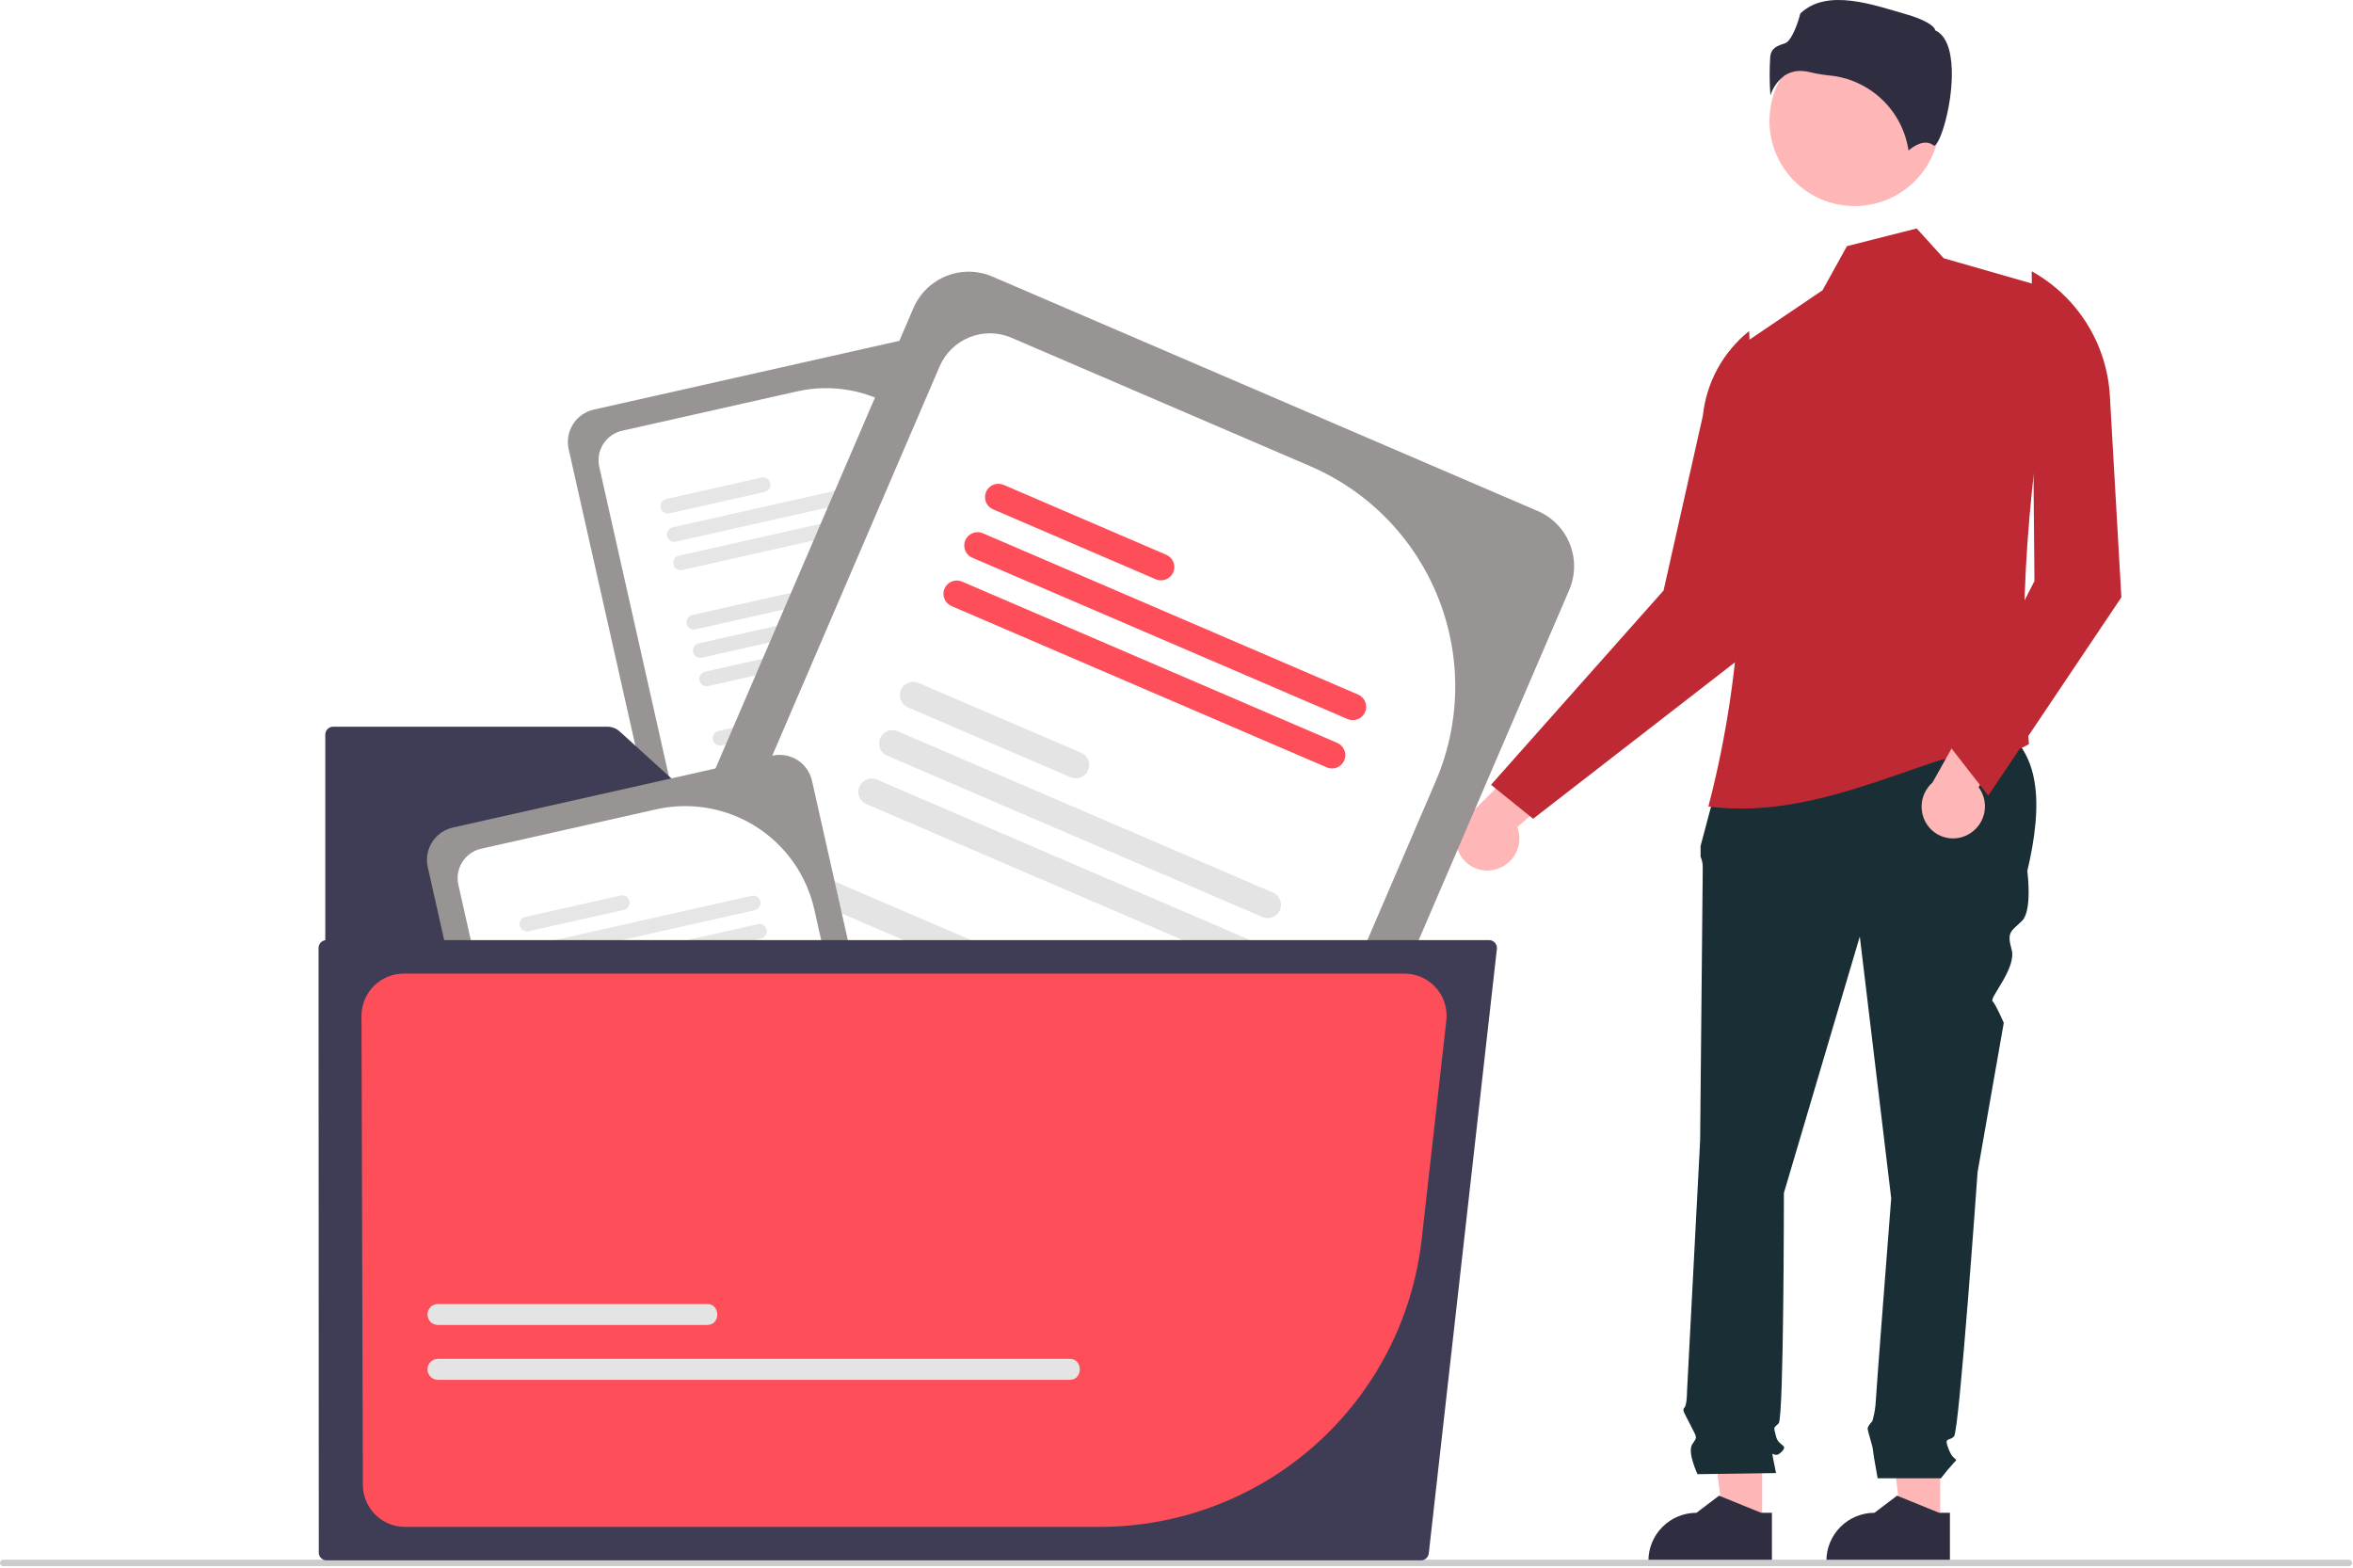 <svg width="866" height="577" viewBox="0 0 866 577" fill="none" xmlns="http://www.w3.org/2000/svg">
<g id="undraw_folder_files_re_2cbm 1" clip-path="url(#clip0_2_2)">
<g id="hand">
<path id="Vector" d="M549.817 320.137C552.847 319.504 555.506 317.705 557.222 315.129C558.938 312.552 559.573 309.405 558.99 306.365C558.859 305.693 558.669 305.034 558.422 304.396L589.893 277.267L569.318 271.446L542.587 298.101C539.779 299.44 537.611 301.831 536.552 304.756C535.492 307.681 535.626 310.905 536.925 313.732C538.029 316.104 539.906 318.03 542.248 319.194C544.591 320.358 547.26 320.69 549.817 320.137Z" fill="#FFB6B6"/>
<path id="Vector_2" d="M548.756 288.845L564.256 301.345L648.756 235.845L643.756 121.845C639.004 125.647 635.053 130.353 632.131 135.692C629.209 141.03 627.375 146.895 626.734 152.948L612.256 217.345L548.756 288.845Z" fill="#BF2934"/>
</g>
<g id="man">
<path id="Vector_3" d="M714.057 561.388L699.956 561.387L693.248 507L714.059 507.001L714.057 561.388Z" fill="#FFB6B6"/>
<path id="Vector_4" d="M717.652 575.056L672.187 575.054V574.479C672.187 569.786 674.052 565.285 677.37 561.966C680.689 558.648 685.19 556.783 689.883 556.783H689.884L698.189 550.482L713.684 556.784L717.653 556.784L717.652 575.056Z" fill="#2F2E41"/>
<path id="Vector_5" d="M648.548 561.388L634.448 561.387L627.74 507L648.551 507.001L648.548 561.388Z" fill="#FFB6B6"/>
<path id="Vector_6" d="M652.144 575.056L606.679 575.054V574.479C606.679 569.786 608.544 565.285 611.862 561.966C615.181 558.648 619.682 556.783 624.375 556.783H624.376L632.681 550.482L648.176 556.784L652.145 556.784L652.144 575.056Z" fill="#2F2E41"/>
<path id="Vector_7" d="M642.445 264.048L734.16 266.341C751.579 275.802 751.844 296.279 746.136 320.591C746.136 320.591 748.063 335.041 744.21 338.894C740.356 342.748 738.43 342.748 740.356 349.491C742.283 356.235 732.103 367.249 733.34 368.485C734.576 369.722 737.466 376.465 737.466 376.465L727.833 431.376C727.833 431.376 721.089 526.748 719.162 528.675C717.236 530.602 715.309 528.675 717.236 533.492C719.162 538.309 721.089 536.382 719.162 538.309C717.456 540.149 715.848 542.078 714.346 544.089H691.055C691.055 544.089 689.299 534.455 689.299 533.492C689.299 532.529 687.372 526.748 687.372 525.785C687.372 524.822 689.075 523.119 689.075 523.119C689.663 521.16 690.061 519.15 690.262 517.115C690.262 515.188 696.042 441.01 696.042 441.01L684.482 344.675L656.544 439.083C656.544 439.083 656.544 521.932 654.618 523.858C652.691 525.785 652.691 524.822 653.654 528.675C654.618 532.528 658.471 531.565 655.581 534.455C652.691 537.345 651.728 532.528 652.691 537.345L653.654 542.162L624.754 542.575C624.754 542.575 620.9 534.455 622.827 531.565C624.754 528.675 624.638 529.464 622.288 524.734C619.937 520.005 618.974 519.042 619.937 518.078C620.9 517.115 620.9 511.991 620.9 511.991L625.717 419.816C625.717 419.816 626.681 322.517 626.681 319.627C626.753 318.14 626.479 316.657 625.88 315.293V311.371L629.571 297.47L642.445 264.048Z" fill="#1A2E35"/>
<g id="Vector_8" filter="url(#filter0_d_2_2)">
<path d="M628.756 292.845C658.667 296.668 686.225 285.086 712.257 276.345C724.008 272.399 735.847 276.518 746.756 269.845C742.039 223.378 746.619 171.037 756.64 115.259C757.212 112.101 756.615 108.843 754.962 106.093C753.308 103.343 750.711 101.288 747.654 100.312L715.363 91.048L705.421 80.08L679.744 86.599L670.756 102.845L639.869 123.715C638.066 124.932 636.653 126.645 635.8 128.646C634.947 130.647 634.691 132.852 635.061 134.996C644.341 187.453 642.19 241.295 628.756 292.845Z" fill="#BF2934"/>
</g>
<path id="Vector_9" d="M724.217 307.227C726.959 305.791 729.027 303.334 729.975 300.387C730.923 297.441 730.675 294.239 729.284 291.474C728.975 290.863 728.612 290.281 728.201 289.735L751.075 255.048L729.693 255.062L711.249 287.999C708.913 290.054 707.479 292.945 707.258 296.048C707.037 299.151 708.046 302.217 710.067 304.582C711.776 306.563 714.107 307.904 716.678 308.384C719.25 308.865 721.908 308.457 724.217 307.227L724.217 307.227Z" fill="#FFB6B6"/>
<path id="Vector_10" d="M717.756 274.845L731.756 292.845L780.756 219.845L776.518 145.682C775.979 136.236 773.059 127.08 768.03 119.066C763.001 111.052 756.027 104.44 747.756 99.845V99.845L748.756 213.845L717.756 274.845Z" fill="#BF2934"/>
<path id="Vector_11" d="M682.576 75.837C699.882 75.837 713.911 61.808 713.911 44.502C713.911 27.196 699.882 13.166 682.576 13.166C665.27 13.166 651.24 27.196 651.24 44.502C651.24 61.808 665.27 75.837 682.576 75.837Z" fill="#FFB6B6"/>
<path id="Vector_12" d="M662.61 26.112C663.823 26.121 665.029 26.28 666.203 26.583C668.517 27.14 670.867 27.534 673.236 27.763C680.491 28.445 687.307 31.539 692.597 36.55C697.886 41.56 701.344 48.199 702.418 55.406C704.239 53.819 708.382 50.898 711.778 53.612C711.83 53.655 711.86 53.678 711.979 53.621C714.235 52.551 718.238 39.382 718.36 27.787C718.424 21.632 717.455 13.774 712.477 11.285L712.215 11.154L712.146 10.869C711.814 9.484 708.098 7.121 701.641 5.282C689.906 1.939 672.414 -4.572 662.564 5.011C661.818 8.241 659.393 15.154 656.943 15.938C654.231 16.805 651.888 17.554 651.518 20.881C651.21 25.617 651.232 30.368 651.585 35.101C652.505 32.205 654.309 29.67 656.744 27.854C658.476 26.688 660.523 26.08 662.61 26.112V26.112Z" fill="#2F2E41"/>
</g>
<path id="Vector_13" d="M865.67 575.253C865.67 575.41 865.64 575.565 865.58 575.709C865.521 575.854 865.433 575.985 865.322 576.096C865.212 576.207 865.081 576.294 864.936 576.354C864.791 576.413 864.636 576.444 864.48 576.443H1.19C0.874 576.443 0.572 576.318 0.349 576.095C0.125 575.872 0 575.569 0 575.253C0 574.938 0.125 574.635 0.349 574.412C0.572 574.189 0.874 574.063 1.19 574.063H864.48C864.636 574.063 864.791 574.093 864.936 574.153C865.081 574.213 865.212 574.3 865.322 574.411C865.433 574.522 865.521 574.653 865.58 574.798C865.64 574.942 865.67 575.097 865.67 575.253Z" fill="#CCCCCC"/>
<g id="doc3">
<path id="Vector_14" d="M336.135 124.294L218.509 150.758C215.358 151.471 212.618 153.404 210.89 156.135C209.163 158.865 208.589 162.17 209.294 165.323L241.549 308.687L379.751 277.595C380.887 277.343 381.926 276.769 382.744 275.943L350.7 133.51C349.987 130.358 348.053 127.618 345.323 125.89C342.592 124.163 339.288 123.589 336.135 124.294V124.294Z" fill="#989494"/>
<path id="Vector_15" d="M293.408 144.035L228.946 158.538C226.076 159.186 223.581 160.947 222.007 163.433C220.433 165.919 219.91 168.927 220.552 171.799L250.876 306.589L373.62 278.974L351.536 180.812C348.691 168.235 340.974 157.299 330.076 150.405C319.179 143.51 305.992 141.219 293.408 144.035V144.035Z" fill="white"/>
<path id="Vector_16" d="M350.016 271.708L269.095 289.913C268.748 289.991 268.419 290.136 268.129 290.34C267.838 290.544 267.59 290.804 267.4 291.104C267.209 291.405 267.08 291.739 267.019 292.09C266.959 292.44 266.967 292.799 267.045 293.145C267.123 293.492 267.269 293.82 267.474 294.111C267.679 294.401 267.939 294.648 268.24 294.838C268.54 295.028 268.875 295.156 269.226 295.216C269.576 295.277 269.935 295.267 270.281 295.188L351.203 276.983C351.55 276.906 351.879 276.761 352.17 276.556C352.461 276.352 352.709 276.092 352.899 275.792C353.09 275.492 353.219 275.157 353.28 274.806C353.341 274.456 353.332 274.097 353.254 273.75C353.176 273.403 353.03 273.075 352.825 272.785C352.62 272.494 352.36 272.247 352.059 272.057C351.758 271.867 351.423 271.739 351.072 271.679C350.722 271.619 350.363 271.629 350.016 271.708Z" fill="#E4E4E4"/>
<path id="Vector_17" d="M347.669 261.276L266.748 279.482C266.047 279.639 265.439 280.069 265.055 280.675C264.671 281.282 264.544 282.016 264.702 282.716C264.859 283.416 265.288 284.025 265.895 284.409C266.501 284.793 267.235 284.92 267.936 284.762L348.857 266.557C349.204 266.479 349.532 266.333 349.822 266.128C350.113 265.924 350.36 265.664 350.55 265.363C350.74 265.063 350.869 264.728 350.93 264.378C350.99 264.028 350.981 263.669 350.903 263.322C350.825 262.976 350.68 262.648 350.475 262.357C350.27 262.067 350.01 261.82 349.71 261.63C349.41 261.44 349.075 261.311 348.725 261.25C348.375 261.189 348.016 261.198 347.669 261.276H347.669Z" fill="#E4E4E4"/>
<path id="Vector_18" d="M299.48 261.164L264.402 269.056C263.703 269.213 263.094 269.642 262.711 270.248C262.328 270.854 262.201 271.587 262.358 272.287C262.515 272.986 262.944 273.595 263.55 273.978C264.156 274.361 264.889 274.488 265.589 274.331L300.667 266.439C301.014 266.362 301.343 266.217 301.634 266.013C301.925 265.808 302.173 265.549 302.363 265.248C302.554 264.948 302.683 264.613 302.744 264.263C302.805 263.912 302.796 263.554 302.718 263.207C302.64 262.86 302.494 262.531 302.289 262.241C302.084 261.95 301.824 261.703 301.523 261.513C301.222 261.324 300.887 261.195 300.536 261.135C300.186 261.075 299.827 261.085 299.48 261.164V261.164Z" fill="#E4E4E4"/>
<path id="Vector_19" d="M340.409 229.008L259.488 247.213C259.141 247.292 258.813 247.437 258.523 247.642C258.232 247.847 257.985 248.106 257.795 248.407C257.411 249.013 257.284 249.747 257.442 250.448C257.599 251.148 258.029 251.757 258.635 252.141C259.242 252.524 259.976 252.651 260.676 252.494L341.597 234.288C341.944 234.21 342.272 234.065 342.563 233.86C342.853 233.655 343.1 233.395 343.29 233.095C343.48 232.795 343.609 232.46 343.67 232.11C343.731 231.759 343.722 231.401 343.644 231.054C343.566 230.707 343.42 230.379 343.215 230.089C343.011 229.798 342.751 229.551 342.45 229.361C342.15 229.171 341.815 229.042 341.465 228.982C341.115 228.921 340.756 228.93 340.409 229.008V229.008Z" fill="#E4E4E4"/>
<path id="Vector_20" d="M338.064 218.582L257.142 236.787C256.795 236.865 256.467 237.01 256.176 237.214C255.885 237.419 255.638 237.678 255.447 237.978C255.257 238.279 255.128 238.613 255.067 238.964C255.006 239.314 255.015 239.673 255.093 240.019C255.171 240.366 255.317 240.694 255.522 240.985C255.727 241.275 255.987 241.522 256.287 241.712C256.588 241.902 256.923 242.03 257.273 242.09C257.624 242.151 257.982 242.141 258.329 242.062L339.251 223.857C339.597 223.779 339.925 223.634 340.216 223.429C340.506 223.225 340.753 222.965 340.944 222.665C341.134 222.365 341.263 222.03 341.323 221.68C341.384 221.33 341.375 220.972 341.297 220.625C341.219 220.279 341.074 219.951 340.869 219.661C340.664 219.37 340.404 219.123 340.104 218.933C339.804 218.744 339.469 218.615 339.119 218.555C338.769 218.494 338.41 218.503 338.064 218.582V218.582Z" fill="#E4E4E4"/>
<path id="Vector_21" d="M289.874 218.464L254.795 226.356C254.449 226.434 254.121 226.58 253.83 226.784C253.54 226.989 253.293 227.249 253.103 227.549C252.913 227.85 252.784 228.184 252.723 228.535C252.662 228.885 252.671 229.243 252.749 229.59C252.827 229.937 252.973 230.265 253.178 230.555C253.382 230.846 253.642 231.093 253.943 231.283C254.243 231.473 254.578 231.602 254.928 231.663C255.278 231.723 255.637 231.714 255.984 231.636L291.062 223.744C291.408 223.666 291.736 223.521 292.027 223.316C292.317 223.111 292.565 222.852 292.755 222.551C292.945 222.251 293.074 221.916 293.134 221.566C293.195 221.216 293.186 220.857 293.108 220.51C293.03 220.164 292.884 219.836 292.68 219.545C292.475 219.255 292.215 219.007 291.914 218.817C291.614 218.627 291.279 218.498 290.929 218.438C290.579 218.377 290.22 218.386 289.874 218.464V218.464Z" fill="#E4E4E4"/>
<path id="Vector_22" d="M330.803 186.308L249.881 204.514C249.181 204.671 248.572 205.1 248.189 205.707C247.805 206.313 247.678 207.048 247.835 207.748C247.993 208.448 248.422 209.057 249.029 209.441C249.635 209.824 250.369 209.951 251.069 209.794L331.991 191.588C332.338 191.51 332.666 191.365 332.956 191.16C333.246 190.955 333.494 190.695 333.684 190.395C333.874 190.095 334.003 189.76 334.063 189.41C334.124 189.059 334.115 188.701 334.037 188.354C333.959 188.007 333.813 187.679 333.609 187.389C333.404 187.099 333.144 186.851 332.844 186.661C332.543 186.471 332.209 186.342 331.858 186.282C331.508 186.221 331.15 186.23 330.803 186.308V186.308Z" fill="#E6E6E6"/>
<path id="Vector_23" d="M328.457 175.882L247.536 194.088C247.189 194.166 246.861 194.311 246.571 194.516C246.28 194.721 246.033 194.981 245.843 195.281C245.459 195.887 245.332 196.622 245.49 197.322C245.647 198.022 246.076 198.631 246.683 199.015C247.289 199.398 248.024 199.525 248.724 199.368L329.645 181.162C329.992 181.084 330.32 180.939 330.61 180.734C330.901 180.529 331.148 180.269 331.338 179.969C331.528 179.669 331.657 179.334 331.718 178.984C331.778 178.633 331.769 178.275 331.691 177.928C331.613 177.581 331.468 177.253 331.263 176.963C331.058 176.672 330.798 176.425 330.498 176.235C330.198 176.045 329.863 175.916 329.513 175.856C329.163 175.795 328.804 175.804 328.457 175.882V175.882Z" fill="#E6E6E6"/>
<path id="Vector_24" d="M280.267 175.764L245.189 183.656C244.489 183.814 243.88 184.243 243.496 184.849C243.112 185.456 242.985 186.19 243.143 186.89C243.3 187.591 243.73 188.2 244.336 188.583C244.943 188.967 245.677 189.094 246.377 188.937L281.455 181.045C281.802 180.967 282.13 180.821 282.42 180.616C282.711 180.412 282.958 180.152 283.148 179.851C283.338 179.551 283.467 179.216 283.528 178.866C283.588 178.516 283.579 178.157 283.501 177.81C283.423 177.464 283.278 177.136 283.073 176.845C282.868 176.555 282.608 176.308 282.308 176.118C282.008 175.928 281.673 175.799 281.323 175.738C280.972 175.677 280.614 175.686 280.267 175.764Z" fill="#E6E6E6"/>
</g>
<path id="Vector_25" d="M122.614 267.463C121.847 267.464 121.112 267.769 120.57 268.311C120.027 268.853 119.723 269.588 119.722 270.355V569.402C119.722 570.169 120.027 570.904 120.57 571.447C121.112 571.989 121.847 572.294 122.614 572.295H497.56C498.326 572.294 499.061 571.989 499.603 571.447C500.146 570.904 500.45 570.169 500.451 569.402V318.358C500.45 317.592 500.146 316.857 499.603 316.314C499.061 315.772 498.326 315.467 497.56 315.466H282.365C280.181 315.468 278.074 314.654 276.458 313.184L228.08 269.226C226.832 268.09 225.204 267.462 223.517 267.463H122.614Z" fill="#3F3D56"/>
<g id="doc1">
<path id="Vector_26" d="M565.98 188.099L365.217 101.788C359.834 99.481 353.756 99.404 348.316 101.572C342.875 103.741 338.518 107.98 336.198 113.357L231 358.052L466.885 459.463C468.819 460.302 470.954 460.566 473.034 460.224L577.549 217.118C579.856 211.735 579.934 205.656 577.765 200.216C575.596 194.776 571.358 190.419 565.98 188.099Z" fill="#989494"/>
<path id="Vector_27" d="M482.278 171.609L372.254 124.308C367.353 122.207 361.818 122.135 356.864 124.109C351.91 126.083 347.941 129.941 345.828 134.837L246.921 364.897L456.421 454.964L528.45 287.422C537.657 265.938 537.966 241.68 529.31 219.968C520.654 198.257 503.74 180.866 482.278 171.609Z" fill="white"/>
<path id="Vector_28" d="M429.513 419.188L291.396 359.809C290.805 359.554 290.169 359.418 289.525 359.408C288.881 359.399 288.241 359.517 287.643 359.755C287.044 359.993 286.499 360.347 286.037 360.796C285.575 361.245 285.207 361.781 284.952 362.373C284.698 362.964 284.562 363.601 284.554 364.245C284.546 364.889 284.665 365.528 284.904 366.126C285.143 366.724 285.497 367.27 285.947 367.731C286.397 368.192 286.934 368.559 287.526 368.813L425.643 428.191C426.234 428.447 426.87 428.583 427.514 428.592C428.158 428.602 428.798 428.484 429.396 428.246C429.995 428.008 430.541 427.654 431.002 427.205C431.464 426.756 431.833 426.22 432.087 425.628C432.341 425.036 432.477 424.4 432.485 423.756C432.493 423.112 432.375 422.473 432.135 421.875C431.896 421.276 431.542 420.731 431.092 420.27C430.642 419.809 430.106 419.442 429.513 419.188V419.188Z" fill="#E4E4E4"/>
<path id="Vector_29" d="M437.168 401.384L299.051 342.005C297.856 341.492 296.506 341.474 295.298 341.956C294.09 342.438 293.123 343.38 292.609 344.575C292.095 345.77 292.077 347.119 292.559 348.328C293.04 349.536 293.982 350.503 295.176 351.018L433.293 410.396C433.885 410.651 434.521 410.786 435.165 410.795C435.809 410.803 436.449 410.685 437.047 410.446C437.645 410.208 438.191 409.854 438.652 409.404C439.114 408.955 439.482 408.419 439.737 407.827C439.991 407.236 440.126 406.599 440.135 405.955C440.144 405.311 440.025 404.672 439.787 404.073C439.548 403.475 439.194 402.93 438.745 402.468C438.295 402.007 437.76 401.638 437.168 401.384H437.168Z" fill="#E4E4E4"/>
<path id="Vector_30" d="M366.573 349.95L306.701 324.21C306.11 323.955 305.474 323.819 304.83 323.81C304.187 323.801 303.547 323.919 302.949 324.157C302.351 324.396 301.806 324.749 301.344 325.198C300.883 325.647 300.515 326.183 300.26 326.775C300.006 327.366 299.871 328.002 299.862 328.646C299.854 329.289 299.972 329.929 300.211 330.526C300.45 331.124 300.804 331.669 301.253 332.13C301.703 332.591 302.239 332.959 302.831 333.213L362.702 358.953C363.293 359.208 363.929 359.343 364.573 359.352C365.217 359.361 365.856 359.244 366.454 359.005C367.052 358.767 367.597 358.413 368.059 357.964C368.52 357.515 368.889 356.98 369.143 356.388C369.397 355.797 369.532 355.161 369.541 354.517C369.549 353.873 369.431 353.234 369.192 352.636C368.953 352.038 368.599 351.493 368.15 351.032C367.7 350.571 367.164 350.203 366.573 349.95V349.95Z" fill="#E4E4E4"/>
<path id="Vector_31" d="M460.846 346.308L322.729 286.929C321.534 286.417 320.185 286.4 318.977 286.882C317.77 287.364 316.804 288.306 316.29 289.5C315.777 290.695 315.758 292.044 316.239 293.252C316.72 294.459 317.66 295.427 318.854 295.942L456.971 355.32C457.563 355.576 458.2 355.712 458.844 355.721C459.489 355.731 460.129 355.613 460.728 355.374C461.327 355.136 461.873 354.782 462.335 354.332C462.798 353.883 463.166 353.346 463.421 352.754C463.676 352.162 463.811 351.525 463.819 350.881C463.828 350.236 463.709 349.596 463.47 348.997C463.231 348.398 462.876 347.853 462.425 347.391C461.975 346.93 461.438 346.562 460.846 346.308V346.308Z" fill="#E4E4E4"/>
<path id="Vector_32" d="M468.496 328.513L330.379 269.134C329.788 268.879 329.152 268.742 328.508 268.733C327.864 268.724 327.224 268.841 326.626 269.079C326.027 269.318 325.481 269.671 325.02 270.12C324.558 270.57 324.189 271.105 323.935 271.697C323.681 272.289 323.545 272.925 323.537 273.569C323.529 274.213 323.647 274.853 323.886 275.451C324.125 276.049 324.48 276.594 324.93 277.055C325.38 277.516 325.916 277.884 326.509 278.137L464.626 337.516C465.217 337.771 465.853 337.908 466.497 337.917C467.141 337.926 467.781 337.809 468.379 337.571C468.978 337.332 469.523 336.979 469.985 336.53C470.447 336.08 470.815 335.545 471.07 334.953C471.324 334.361 471.459 333.725 471.468 333.081C471.476 332.437 471.357 331.797 471.118 331.199C470.879 330.601 470.525 330.056 470.075 329.595C469.625 329.134 469.088 328.766 468.496 328.513V328.513Z" fill="#E4E4E4"/>
<path id="Vector_33" d="M397.905 277.069L338.034 251.33C336.839 250.817 335.489 250.799 334.281 251.281C333.073 251.763 332.106 252.705 331.592 253.899C331.078 255.094 331.06 256.444 331.542 257.652C332.023 258.86 332.964 259.828 334.159 260.342L394.03 286.082C394.622 286.337 395.259 286.472 395.903 286.481C396.547 286.49 397.187 286.371 397.785 286.133C398.384 285.895 398.929 285.54 399.391 285.091C399.853 284.642 400.221 284.106 400.476 283.514C400.73 282.922 400.866 282.286 400.874 281.641C400.883 280.997 400.764 280.357 400.525 279.759C400.287 279.161 399.932 278.615 399.483 278.154C399.033 277.692 398.497 277.324 397.905 277.069V277.069Z" fill="#E4E4E4"/>
<path id="Vector_34" d="M492.178 273.428L354.061 214.049C352.866 213.537 351.517 213.521 350.311 214.003C349.104 214.485 348.137 215.427 347.624 216.621C347.111 217.815 347.092 219.164 347.573 220.371C348.053 221.579 348.993 222.546 350.187 223.061L488.304 282.44C488.895 282.695 489.532 282.83 490.176 282.839C490.82 282.848 491.46 282.73 492.058 282.491C492.657 282.253 493.202 281.899 493.664 281.449C494.126 281 494.494 280.464 494.749 279.872C495.003 279.28 495.139 278.644 495.147 278C495.156 277.355 495.037 276.716 494.799 276.117C494.56 275.519 494.205 274.973 493.756 274.512C493.306 274.05 492.77 273.682 492.178 273.428V273.428Z" fill="#FE4E59"/>
<path id="Vector_35" d="M499.829 255.633L361.712 196.254C360.517 195.742 359.167 195.725 357.96 196.207C356.753 196.689 355.787 197.631 355.273 198.825C354.76 200.019 354.741 201.368 355.222 202.576C355.703 203.784 356.643 204.751 357.837 205.266L495.954 264.645C496.546 264.902 497.183 265.039 497.828 265.049C498.474 265.059 499.115 264.942 499.714 264.703C500.314 264.465 500.861 264.111 501.324 263.661C501.787 263.211 502.156 262.675 502.411 262.082C502.666 261.489 502.801 260.852 502.809 260.206C502.817 259.561 502.698 258.92 502.458 258.321C502.218 257.722 501.863 257.176 501.411 256.715C500.96 256.253 500.422 255.886 499.829 255.633V255.633Z" fill="#FE4E59"/>
<path id="Vector_36" d="M429.237 204.189L369.366 178.449C368.171 177.936 366.821 177.919 365.613 178.401C364.405 178.882 363.438 179.824 362.924 181.019C362.411 182.214 362.392 183.564 362.874 184.772C363.355 185.98 364.297 186.948 365.491 187.462L425.363 213.202C425.955 213.456 426.591 213.592 427.235 213.601C427.879 213.609 428.519 213.491 429.118 213.253C429.716 213.014 430.262 212.66 430.723 212.211C431.185 211.761 431.554 211.225 431.808 210.633C432.063 210.041 432.198 209.405 432.207 208.761C432.215 208.117 432.097 207.477 431.858 206.879C431.619 206.28 431.265 205.735 430.815 205.273C430.366 204.812 429.829 204.443 429.237 204.189V204.189Z" fill="#FE4E59"/>
</g>
<g id="doc2">
<path id="Vector_37" d="M284.277 278.122L166.652 304.586C163.5 305.299 160.76 307.232 159.033 309.963C157.305 312.693 156.731 315.998 157.437 319.151L189.691 462.515L327.894 431.423C329.029 431.171 330.068 430.597 330.887 429.771L298.842 287.337C298.129 284.186 296.195 281.446 293.465 279.718C290.734 277.991 287.43 277.417 284.277 278.122Z" fill="#989494"/>
<path id="Vector_38" d="M241.55 297.863L177.088 312.366C174.218 313.014 171.723 314.775 170.149 317.261C168.576 319.747 168.052 322.755 168.694 325.627L199.019 460.417L321.763 432.802L299.678 334.64C296.834 322.063 289.116 311.127 278.218 304.232C267.321 297.338 254.134 295.047 241.55 297.863V297.863Z" fill="white"/>
<path id="Vector_39" d="M298.158 425.536L217.237 443.741C216.89 443.819 216.562 443.964 216.271 444.168C215.98 444.372 215.732 444.632 215.542 444.932C215.352 445.233 215.222 445.567 215.162 445.917C215.101 446.268 215.11 446.626 215.188 446.973C215.266 447.32 215.411 447.648 215.616 447.938C215.821 448.229 216.081 448.476 216.382 448.666C216.683 448.856 217.018 448.984 217.368 449.044C217.718 449.104 218.077 449.095 218.424 449.016L299.345 430.811C299.692 430.733 300.021 430.589 300.312 430.384C300.603 430.18 300.851 429.92 301.042 429.62C301.232 429.32 301.362 428.985 301.422 428.634C301.483 428.284 301.474 427.925 301.396 427.578C301.318 427.231 301.173 426.903 300.968 426.612C300.762 426.322 300.502 426.075 300.201 425.885C299.9 425.695 299.565 425.567 299.215 425.507C298.864 425.447 298.505 425.457 298.158 425.536V425.536Z" fill="#E4E4E4"/>
<path id="Vector_40" d="M295.811 415.104L214.89 433.31C214.19 433.467 213.581 433.897 213.197 434.503C212.813 435.11 212.686 435.844 212.844 436.544C213.001 437.244 213.431 437.853 214.037 438.237C214.644 438.621 215.378 438.748 216.078 438.59L296.999 420.385C297.7 420.227 298.309 419.798 298.692 419.191C299.076 418.585 299.203 417.851 299.046 417.15C298.888 416.45 298.459 415.841 297.852 415.458C297.246 415.074 296.512 414.947 295.811 415.104V415.104Z" fill="#E4E4E4"/>
<path id="Vector_41" d="M247.623 414.992L212.544 422.884C212.198 422.962 211.87 423.107 211.58 423.312C211.29 423.516 211.043 423.776 210.853 424.076C210.663 424.376 210.535 424.71 210.474 425.06C210.413 425.41 210.422 425.768 210.5 426.115C210.578 426.461 210.724 426.789 210.928 427.079C211.133 427.369 211.392 427.616 211.692 427.806C211.992 427.996 212.327 428.125 212.677 428.185C213.026 428.246 213.385 428.237 213.731 428.159L248.809 420.267C249.156 420.19 249.485 420.045 249.776 419.841C250.067 419.636 250.315 419.377 250.506 419.076C250.696 418.776 250.826 418.441 250.887 418.091C250.947 417.74 250.939 417.381 250.861 417.034C250.783 416.688 250.637 416.359 250.432 416.069C250.227 415.778 249.966 415.531 249.665 415.341C249.365 415.152 249.029 415.023 248.679 414.963C248.328 414.903 247.969 414.913 247.623 414.992V414.992Z" fill="#E4E4E4"/>
<path id="Vector_42" d="M288.552 382.836L207.63 401.041C207.284 401.119 206.956 401.265 206.665 401.47C206.375 401.674 206.127 401.934 205.937 402.235C205.554 402.841 205.427 403.575 205.584 404.276C205.742 404.976 206.171 405.585 206.777 405.968C207.384 406.352 208.118 406.479 208.818 406.322L289.74 388.116C290.44 387.958 291.049 387.529 291.433 386.923C291.816 386.316 291.943 385.582 291.786 384.882C291.628 384.182 291.199 383.573 290.593 383.189C289.986 382.805 289.252 382.678 288.552 382.836V382.836Z" fill="#E4E4E4"/>
<path id="Vector_43" d="M286.206 372.41L205.285 390.615C204.938 390.693 204.609 390.838 204.319 391.042C204.028 391.246 203.78 391.506 203.59 391.806C203.399 392.107 203.27 392.441 203.209 392.792C203.149 393.142 203.157 393.501 203.236 393.847C203.314 394.194 203.459 394.522 203.664 394.813C203.869 395.103 204.129 395.35 204.43 395.54C204.73 395.73 205.065 395.858 205.416 395.918C205.766 395.978 206.125 395.969 206.471 395.89L287.393 377.685C287.74 377.607 288.067 377.462 288.358 377.257C288.648 377.053 288.896 376.793 289.086 376.493C289.276 376.193 289.405 375.858 289.466 375.508C289.526 375.158 289.517 374.8 289.439 374.453C289.361 374.107 289.216 373.779 289.011 373.489C288.807 373.198 288.547 372.951 288.246 372.761C287.946 372.572 287.611 372.443 287.261 372.383C286.911 372.322 286.553 372.331 286.206 372.41V372.41Z" fill="#E4E4E4"/>
<path id="Vector_44" d="M238.016 372.292L202.938 380.184C202.238 380.342 201.629 380.771 201.245 381.377C200.861 381.984 200.734 382.718 200.892 383.418C201.049 384.118 201.478 384.727 202.085 385.111C202.691 385.495 203.426 385.622 204.126 385.464L239.204 377.572C239.904 377.415 240.513 376.986 240.897 376.379C241.281 375.773 241.408 375.039 241.25 374.338C241.093 373.638 240.663 373.029 240.057 372.645C239.45 372.262 238.716 372.135 238.016 372.292Z" fill="#E4E4E4"/>
<path id="Vector_45" d="M278.945 340.136L198.024 358.342C197.677 358.42 197.349 358.565 197.059 358.77C196.768 358.975 196.521 359.235 196.331 359.535C195.947 360.141 195.82 360.876 195.978 361.576C196.135 362.276 196.564 362.885 197.171 363.269C197.777 363.652 198.511 363.779 199.212 363.622L280.133 345.416C280.48 345.338 280.808 345.193 281.098 344.988C281.389 344.783 281.636 344.523 281.826 344.223C282.016 343.923 282.145 343.588 282.206 343.238C282.266 342.887 282.257 342.529 282.179 342.182C282.101 341.835 281.956 341.507 281.751 341.217C281.546 340.926 281.286 340.679 280.986 340.489C280.686 340.299 280.351 340.17 280.001 340.11C279.651 340.049 279.292 340.058 278.945 340.136H278.945Z" fill="#E6E6E6"/>
<path id="Vector_46" d="M276.6 329.71L195.678 347.916C195.331 347.994 195.003 348.139 194.713 348.344C194.422 348.549 194.175 348.809 193.985 349.109C193.601 349.715 193.474 350.449 193.632 351.15C193.789 351.85 194.219 352.459 194.825 352.843C195.432 353.226 196.166 353.353 196.866 353.196L277.788 334.99C278.488 334.833 279.097 334.403 279.48 333.797C279.864 333.19 279.991 332.456 279.834 331.756C279.676 331.056 279.247 330.447 278.64 330.063C278.034 329.679 277.3 329.552 276.6 329.71H276.6Z" fill="#E6E6E6"/>
<path id="Vector_47" d="M228.409 329.592L193.331 337.484C192.631 337.642 192.022 338.071 191.638 338.677C191.255 339.284 191.128 340.018 191.285 340.718C191.443 341.418 191.872 342.027 192.478 342.411C193.085 342.795 193.819 342.922 194.519 342.764L229.597 334.873C229.944 334.795 230.272 334.649 230.562 334.444C230.853 334.24 231.1 333.98 231.29 333.679C231.48 333.379 231.609 333.044 231.67 332.694C231.73 332.344 231.722 331.985 231.644 331.638C231.566 331.292 231.42 330.964 231.215 330.673C231.01 330.383 230.751 330.136 230.45 329.946C230.15 329.756 229.815 329.627 229.465 329.566C229.115 329.505 228.756 329.514 228.409 329.592Z" fill="#E6E6E6"/>
</g>
<path id="Vector_48" d="M120.129 346.009C119.75 346.009 119.374 346.084 119.023 346.229C118.672 346.374 118.353 346.587 118.084 346.855C117.816 347.124 117.603 347.443 117.457 347.793C117.312 348.144 117.237 348.52 117.237 348.9C117.237 349.008 117.326 571.727 117.326 571.727C117.405 572.433 117.742 573.086 118.273 573.56C118.803 574.034 119.489 574.296 120.2 574.295H522.973C523.684 574.296 524.37 574.034 524.9 573.56C525.431 573.086 525.768 572.433 525.847 571.727L550.917 349.225C550.963 348.82 550.922 348.411 550.799 348.023C550.675 347.635 550.471 347.277 550.2 346.974C549.93 346.669 549.598 346.425 549.226 346.258C548.855 346.092 548.451 346.007 548.044 346.009L120.129 346.009Z" fill="#3F3D56"/>
<path id="Vector_49" d="M148.552 358.339C144.465 358.351 140.548 359.97 137.646 362.847C134.744 365.724 133.09 369.627 133.043 373.713L133.546 546.32C133.528 548.368 133.916 550.4 134.687 552.297C135.459 554.194 136.598 555.92 138.04 557.375C139.482 558.829 141.198 559.984 143.088 560.772C144.979 561.56 147.007 561.965 149.055 561.965H404.732C434.056 561.984 462.358 551.192 484.223 531.652C506.088 512.112 519.982 485.197 523.245 456.055L532.312 375.585C532.557 373.416 532.341 371.219 531.678 369.139C531.015 367.058 529.92 365.141 528.465 363.514C527.011 361.886 525.229 360.583 523.236 359.691C521.243 358.8 519.084 358.339 516.901 358.339H148.552ZM540.363 358.339L540.317 357.339H540.363V358.339Z" fill="#FE4E59"/>
<path id="line2" d="M260.235 487.656H161.188C160.165 487.656 159.183 487.249 158.46 486.526C157.736 485.802 157.329 484.821 157.329 483.797C157.329 482.774 157.736 481.792 158.46 481.068C159.183 480.345 160.165 479.938 161.188 479.938H260.235C265.211 479.869 265.261 487.726 260.235 487.656Z" fill="#E4E4E4"/>
<path id="line1" d="M393.661 507.842H161.188C160.165 507.842 159.183 507.436 158.46 506.712C157.736 505.988 157.329 505.007 157.329 503.983C157.329 502.96 157.736 501.978 158.46 501.254C159.183 500.531 160.165 500.124 161.188 500.124H393.661C398.637 500.055 398.687 507.912 393.661 507.842Z" fill="#E4E4E4"/>
</g>
<defs>
<filter id="filter0_d_2_2" x="624.756" y="80.08" width="136.095" height="221.515" filterUnits="userSpaceOnUse" color-interpolation-filters="sRGB">
<feFlood flood-opacity="0" result="BackgroundImageFix"/>
<feColorMatrix in="SourceAlpha" type="matrix" values="0 0 0 0 0 0 0 0 0 0 0 0 0 0 0 0 0 0 127 0" result="hardAlpha"/>
<feOffset dy="4"/>
<feGaussianBlur stdDeviation="2"/>
<feComposite in2="hardAlpha" operator="out"/>
<feColorMatrix type="matrix" values="0 0 0 0 0 0 0 0 0 0 0 0 0 0 0 0 0 0 0.25 0"/>
<feBlend mode="normal" in2="BackgroundImageFix" result="effect1_dropShadow_2_2"/>
<feBlend mode="normal" in="SourceGraphic" in2="effect1_dropShadow_2_2" result="shape"/>
</filter>
<clipPath id="clip0_2_2">
<rect width="865.67" height="576.443" fill="white"/>
</clipPath>
</defs>
</svg>
